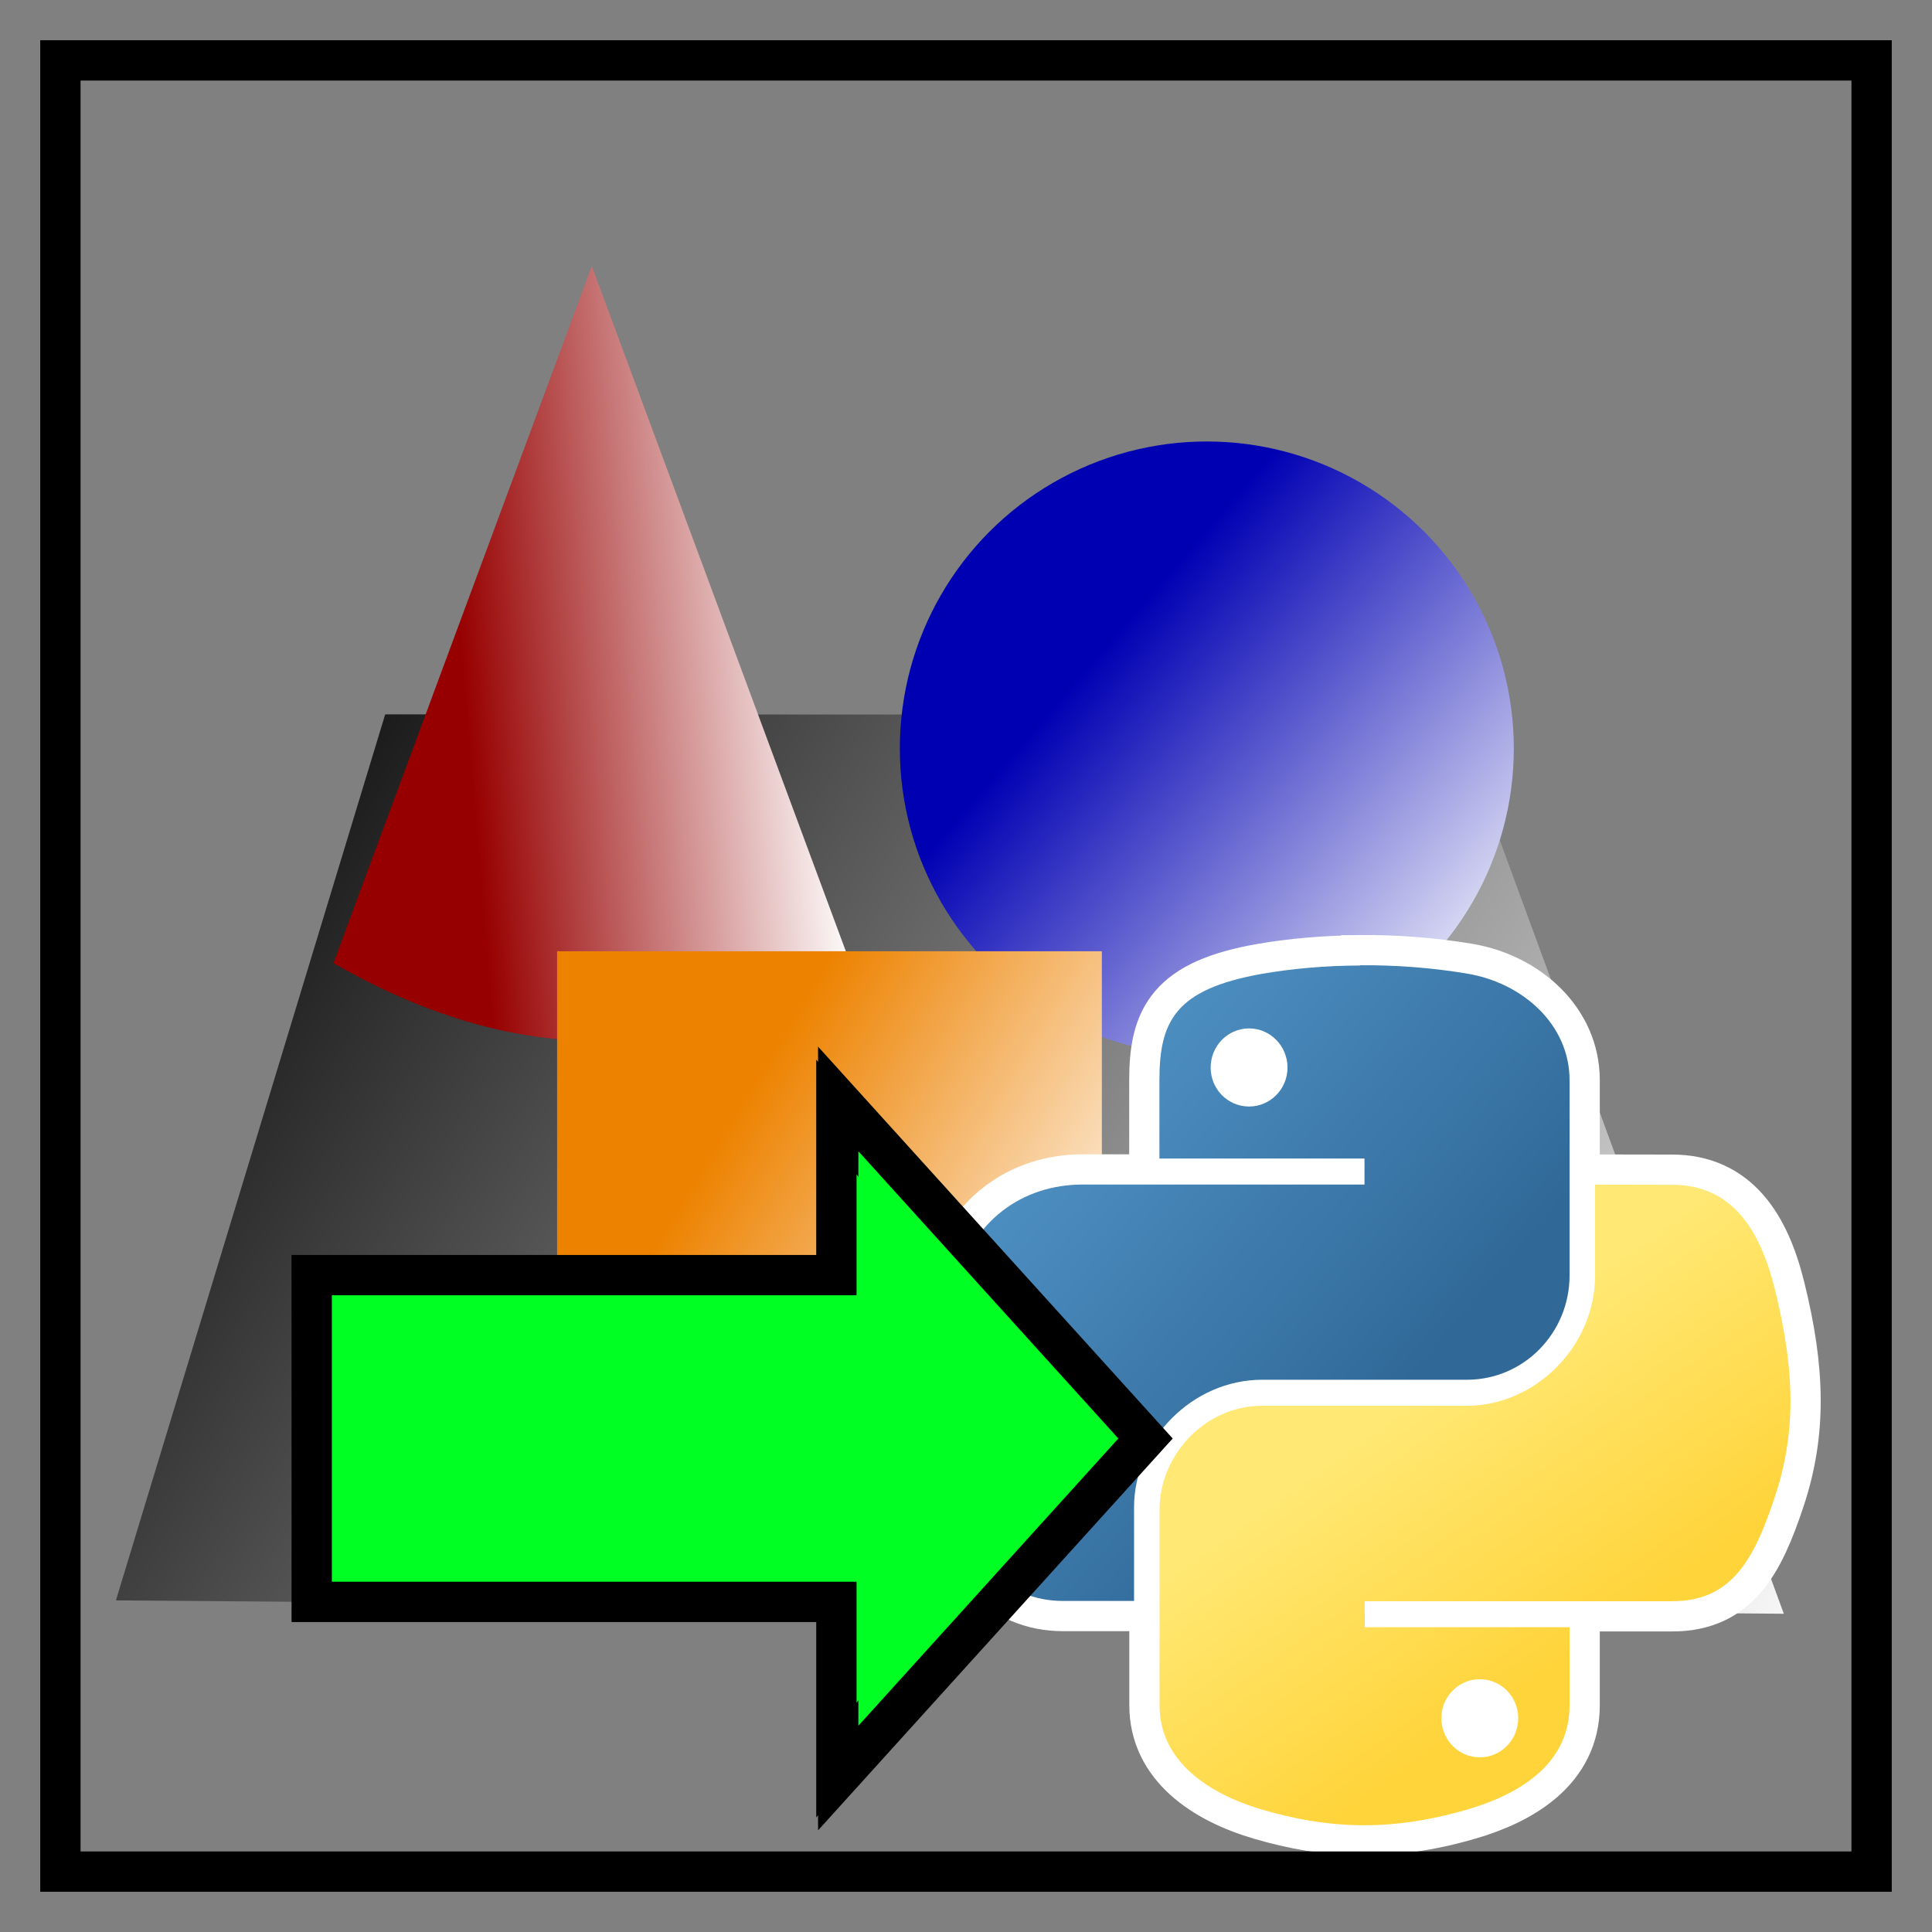 <?xml version="1.0" encoding="UTF-8" standalone="no"?>
<!-- Created with Inkscape (http://www.inkscape.org/) -->

<svg
   width="48"
   height="48"
   viewBox="0 0 12.7 12.7"
   version="1.1"
   id="svg4660"
   inkscape:version="1.1.1 (50ffc5b540, 2022-01-11)"
   sodipodi:docname="Export.svg"
   inkscape:export-filename="./Export.png"
   inkscape:export-xdpi="192"
   inkscape:export-ydpi="192"
   xmlns:inkscape="http://www.inkscape.org/namespaces/inkscape"
   xmlns:sodipodi="http://sodipodi.sourceforge.net/DTD/sodipodi-0.dtd"
   xmlns:xlink="http://www.w3.org/1999/xlink"
   xmlns="http://www.w3.org/2000/svg"
   xmlns:svg="http://www.w3.org/2000/svg"
   xmlns:rdf="http://www.w3.org/1999/02/22-rdf-syntax-ns#"
   xmlns:cc="http://creativecommons.org/ns#"
   xmlns:dc="http://purl.org/dc/elements/1.1/">
  <rect x="0" y="0" width="12.7" height="12.7" fill="#808080" stroke="none"/>
  <defs
     id="defs4654">
    <linearGradient
       inkscape:collect="always"
       xlink:href="#linearGradient4671"
       id="linearGradient1475"
       gradientUnits="userSpaceOnUse"
       gradientTransform="matrix(0.034,0,0,0.034,19.693,288.252)"
       x1="150.961"
       y1="192.352"
       x2="112.031"
       y2="137.273" />
    <linearGradient
       id="linearGradient4671">
      <stop
         style="stop-color:#ffd43b;stop-opacity:1;"
         offset="0"
         id="stop4673" />
      <stop
         style="stop-color:#ffe873;stop-opacity:1"
         offset="1"
         id="stop4675" />
    </linearGradient>
    <linearGradient
       inkscape:collect="always"
       xlink:href="#linearGradient4689"
       id="linearGradient1478"
       gradientUnits="userSpaceOnUse"
       gradientTransform="matrix(0.034,0,0,0.034,19.693,288.252)"
       x1="26.649"
       y1="20.604"
       x2="135.665"
       y2="114.398" />
    <linearGradient
       id="linearGradient4689">
      <stop
         style="stop-color:#5a9fd4;stop-opacity:1;"
         offset="0"
         id="stop4691" />
      <stop
         style="stop-color:#306998;stop-opacity:1;"
         offset="1"
         id="stop4693" />
    </linearGradient>
    <linearGradient
       inkscape:collect="always"
       xlink:href="#linearGradient4104"
       id="linearGradient4108"
       x1="1.605"
       y1="287.917"
       x2="12.14"
       y2="295.122"
       gradientUnits="userSpaceOnUse" />
    <linearGradient
       inkscape:collect="always"
       id="linearGradient4104">
      <stop
         style="stop-color:#000000;stop-opacity:1;"
         offset="0"
         id="stop4100" />
      <stop
         style="stop-color:#ffffff;stop-opacity:1"
         offset="1"
         id="stop4102" />
    </linearGradient>
    <linearGradient
       inkscape:collect="always"
       xlink:href="#linearGradient1900"
       id="linearGradient1902"
       x1="3.409"
       y1="287.606"
       x2="5.557"
       y2="287.428"
       gradientUnits="userSpaceOnUse"
       gradientTransform="matrix(1.125,0,0,1.101,-0.868,-28.821)" />
    <linearGradient
       inkscape:collect="always"
       id="linearGradient1900">
      <stop
         style="stop-color:#970000;stop-opacity:1"
         offset="0"
         id="stop1896" />
      <stop
         style="stop-color:#ffffff;stop-opacity:1"
         offset="1"
         id="stop1898" />
    </linearGradient>
    <linearGradient
       inkscape:collect="always"
       xlink:href="#linearGradient1970"
       id="linearGradient1972"
       x1="7.083"
       y1="287.931"
       x2="9.776"
       y2="290.253"
       gradientUnits="userSpaceOnUse"
       gradientTransform="translate(0.012,0.807)" />
    <linearGradient
       inkscape:collect="always"
       id="linearGradient1970">
      <stop
         style="stop-color:#0000b3;stop-opacity:1"
         offset="0"
         id="stop1966" />
      <stop
         style="stop-color:#ffffff;stop-opacity:1"
         offset="1"
         id="stop1968" />
    </linearGradient>
    <linearGradient
       inkscape:collect="always"
       xlink:href="#linearGradient1996"
       id="linearGradient1998"
       x1="3.033"
       y1="292.702"
       x2="5.611"
       y2="294.261"
       gradientUnits="userSpaceOnUse"
       gradientTransform="translate(1.444,-0.494)" />
    <linearGradient
       inkscape:collect="always"
       id="linearGradient1996">
      <stop
         style="stop-color:#ed8200;stop-opacity:1"
         offset="0"
         id="stop1992" />
      <stop
         style="stop-color:#ffffff;stop-opacity:1"
         offset="1"
         id="stop1994" />
    </linearGradient>
  </defs>
  <sodipodi:namedview
     id="base"
     pagecolor="#ffffff"
     bordercolor="#666666"
     borderopacity="1.0"
     inkscape:pageopacity="0.0"
     inkscape:pageshadow="2"
     inkscape:zoom="11.2"
     inkscape:cx="21.919643"
     inkscape:cy="23.973214"
     inkscape:document-units="px"
     inkscape:current-layer="layer1"
     showgrid="false"
     units="px"
     inkscape:window-width="1852"
     inkscape:window-height="1016"
     inkscape:window-x="68"
     inkscape:window-y="27"
     inkscape:window-maximized="1"
     inkscape:snap-center="true"
     inkscape:pagecheckerboard="0" />
  <g
     inkscape:label="Ebene 1"
     inkscape:groupmode="layer"
     id="layer1"
     transform="translate(0,-284.3)">
    <g
       id="g4985"
       transform="translate(5.2156667e-5,3.5833333e-5)">
      <path
         id="rect3736"
         style="fill:url(#linearGradient4108);fill-opacity:1;stroke:none;stroke-width:0.265;stroke-linecap:round"
         d="m 2.532,288.996 7.024,0.002 2.17,5.91 -10.964,-0.088 z"
         sodipodi:nodetypes="ccccc" />
      <path
         id="path1140"
         style="fill:url(#linearGradient1902);fill-opacity:1;stroke:none;stroke-width:0.238;stroke-linecap:round;stroke-opacity:1"
         inkscape:transform-center-y="-0.70199994"
         d="m 3.89,286.049 1.699,4.582 c -1.106,0.7 -2.24,0.666 -3.397,0 z"
         sodipodi:nodetypes="cccc" />
      <circle
         style="fill:url(#linearGradient1972);fill-opacity:1;stroke:none;stroke-width:0.265;stroke-linecap:round"
         id="path1014"
         cx="7.933"
         cy="289.22"
         r="2.018" />
      <rect
         style="fill:url(#linearGradient1998);fill-opacity:1;stroke:none;stroke-width:0.265;stroke-linecap:round"
         id="rect946"
         width="3.581"
         height="3.581"
         x="3.662"
         y="290.553"
         rx="0"
         ry="0" />
    </g>
    <g
       id="g49-6"
       transform="matrix(0.842,0,0,0.842,-11.156,47.35)"
       style="fill:#ffffff;fill-opacity:1;stroke:#ffffff;stroke-opacity:1;stroke-width:0.472;stroke-miterlimit:4;stroke-dasharray:none">
      <path
         id="path1948-2"
         d="m 23.867,288.951 c -0.274,10e-4 -0.535,0.025 -0.765,0.065 -0.678,0.12 -0.801,0.37 -0.801,0.832 v 0.61 h 1.601 v 0.203 H 22.302 21.701 c -0.465,0 -0.873,0.28 -1,0.812 -0.147,0.61 -0.154,0.99 0,1.627 0.114,0.474 0.386,0.812 0.851,0.812 h 0.551 v -0.732 c 0,-0.529 0.457,-0.995 1,-0.995 h 1.599 c 0.445,0 0.801,-0.367 0.801,-0.814 v -1.525 c 0,-0.434 -0.366,-0.76 -0.801,-0.832 -0.275,-0.046 -0.56,-0.067 -0.834,-0.065 z"
         style="fill:#ffffff;fill-opacity:1;stroke-width:0.472;stroke:#ffffff;stroke-opacity:1;stroke-miterlimit:4;stroke-dasharray:none"
         inkscape:connector-curvature="0"
         sodipodi:nodetypes="ccsccccsccscssssscc" />
      <path
         id="path1950-9"
         d="m 25.702,290.662 v 0.711 c 0,0.551 -0.467,1.015 -1,1.015 h -1.599 c -0.438,0 -0.801,0.375 -0.801,0.814 v 1.525 c 0,0.434 0.377,0.689 0.801,0.814 0.507,0.149 0.993,0.176 1.599,0 0.403,-0.117 0.801,-0.352 0.801,-0.814 v -0.61 h -1.599 v -0.203 h 1.599 0.801 c 0.465,0 0.639,-0.325 0.801,-0.812 0.167,-0.502 0.16,-0.984 0,-1.627 -0.115,-0.463 -0.335,-0.812 -0.801,-0.812 z"
         style="fill:#ffffff;fill-opacity:1;stroke-width:0.472;stroke:#ffffff;stroke-opacity:1;stroke-miterlimit:4;stroke-dasharray:none"
         inkscape:connector-curvature="0"
         sodipodi:nodetypes="csssssccsccccsccsc" />
    </g>
    <g
       id="g49"
       transform="matrix(0.842,0,0,0.842,-11.156,47.35)">
      <path
         id="path1948"
         d="m 23.867,288.951 c -0.274,10e-4 -0.535,0.025 -0.765,0.065 -0.678,0.12 -0.801,0.37 -0.801,0.832 v 0.61 h 1.601 v 0.203 H 22.302 21.701 c -0.465,0 -0.873,0.28 -1,0.812 -0.147,0.61 -0.154,0.99 0,1.627 0.114,0.474 0.386,0.812 0.851,0.812 h 0.551 v -0.732 c 0,-0.529 0.457,-0.995 1,-0.995 h 1.599 c 0.445,0 0.801,-0.367 0.801,-0.814 v -1.525 c 0,-0.434 -0.366,-0.76 -0.801,-0.832 -0.275,-0.046 -0.56,-0.067 -0.834,-0.065 z m -0.866,0.491 c 0.165,0 0.3,0.137 0.3,0.306 -1e-6,0.168 -0.135,0.304 -0.3,0.304 -0.166,0 -0.3,-0.136 -0.3,-0.304 0,-0.169 0.134,-0.306 0.3,-0.306 z"
         style="fill:url(#linearGradient1478);fill-opacity:1;stroke-width:0.06"
         inkscape:connector-curvature="0" />
      <path
         id="path1950"
         d="m 25.702,290.662 v 0.711 c 0,0.551 -0.467,1.015 -1,1.015 h -1.599 c -0.438,0 -0.801,0.375 -0.801,0.814 v 1.525 c 0,0.434 0.377,0.689 0.801,0.814 0.507,0.149 0.993,0.176 1.599,0 0.403,-0.117 0.801,-0.352 0.801,-0.814 v -0.61 h -1.599 v -0.203 h 1.599 0.801 c 0.465,0 0.639,-0.325 0.801,-0.812 0.167,-0.502 0.16,-0.984 0,-1.627 -0.115,-0.463 -0.335,-0.812 -0.801,-0.812 z m -0.9,3.861 c 0.166,0 0.3,0.136 0.3,0.304 0,0.169 -0.134,0.306 -0.3,0.306 -0.165,0 -0.3,-0.137 -0.3,-0.306 0,-0.168 0.135,-0.304 0.3,-0.304 z"
         style="fill:url(#linearGradient1475);fill-opacity:1;stroke-width:0.06"
         inkscape:connector-curvature="0" />
    </g>
    <path
       style="fill:#00ff22;fill-opacity:1;stroke:#000000;stroke-width:0.265px;stroke-linecap:butt;stroke-linejoin:miter;stroke-opacity:1"
       d="m 2.049,294.83 h 3.449 v 1.04 l 0.012,-0.015 v 0.133 l 2.02,-2.232 -2.02,-2.232 v 0.134 l -0.012,-0.015 v 1.039 h -3.449 v 0.048 2.055 z"
       id="path854"
       inkscape:connector-curvature="0"
       sodipodi:nodetypes="cccccccccccccc" />
    <rect
       style="fill:none;fill-opacity:1;stroke:#000000;stroke-width:0.265;stroke-miterlimit:4;stroke-dasharray:none;stroke-opacity:1"
       id="rect4662"
       width="11.906"
       height="11.906"
       x="0.397"
       y="284.697" />
  </g>
</svg>

